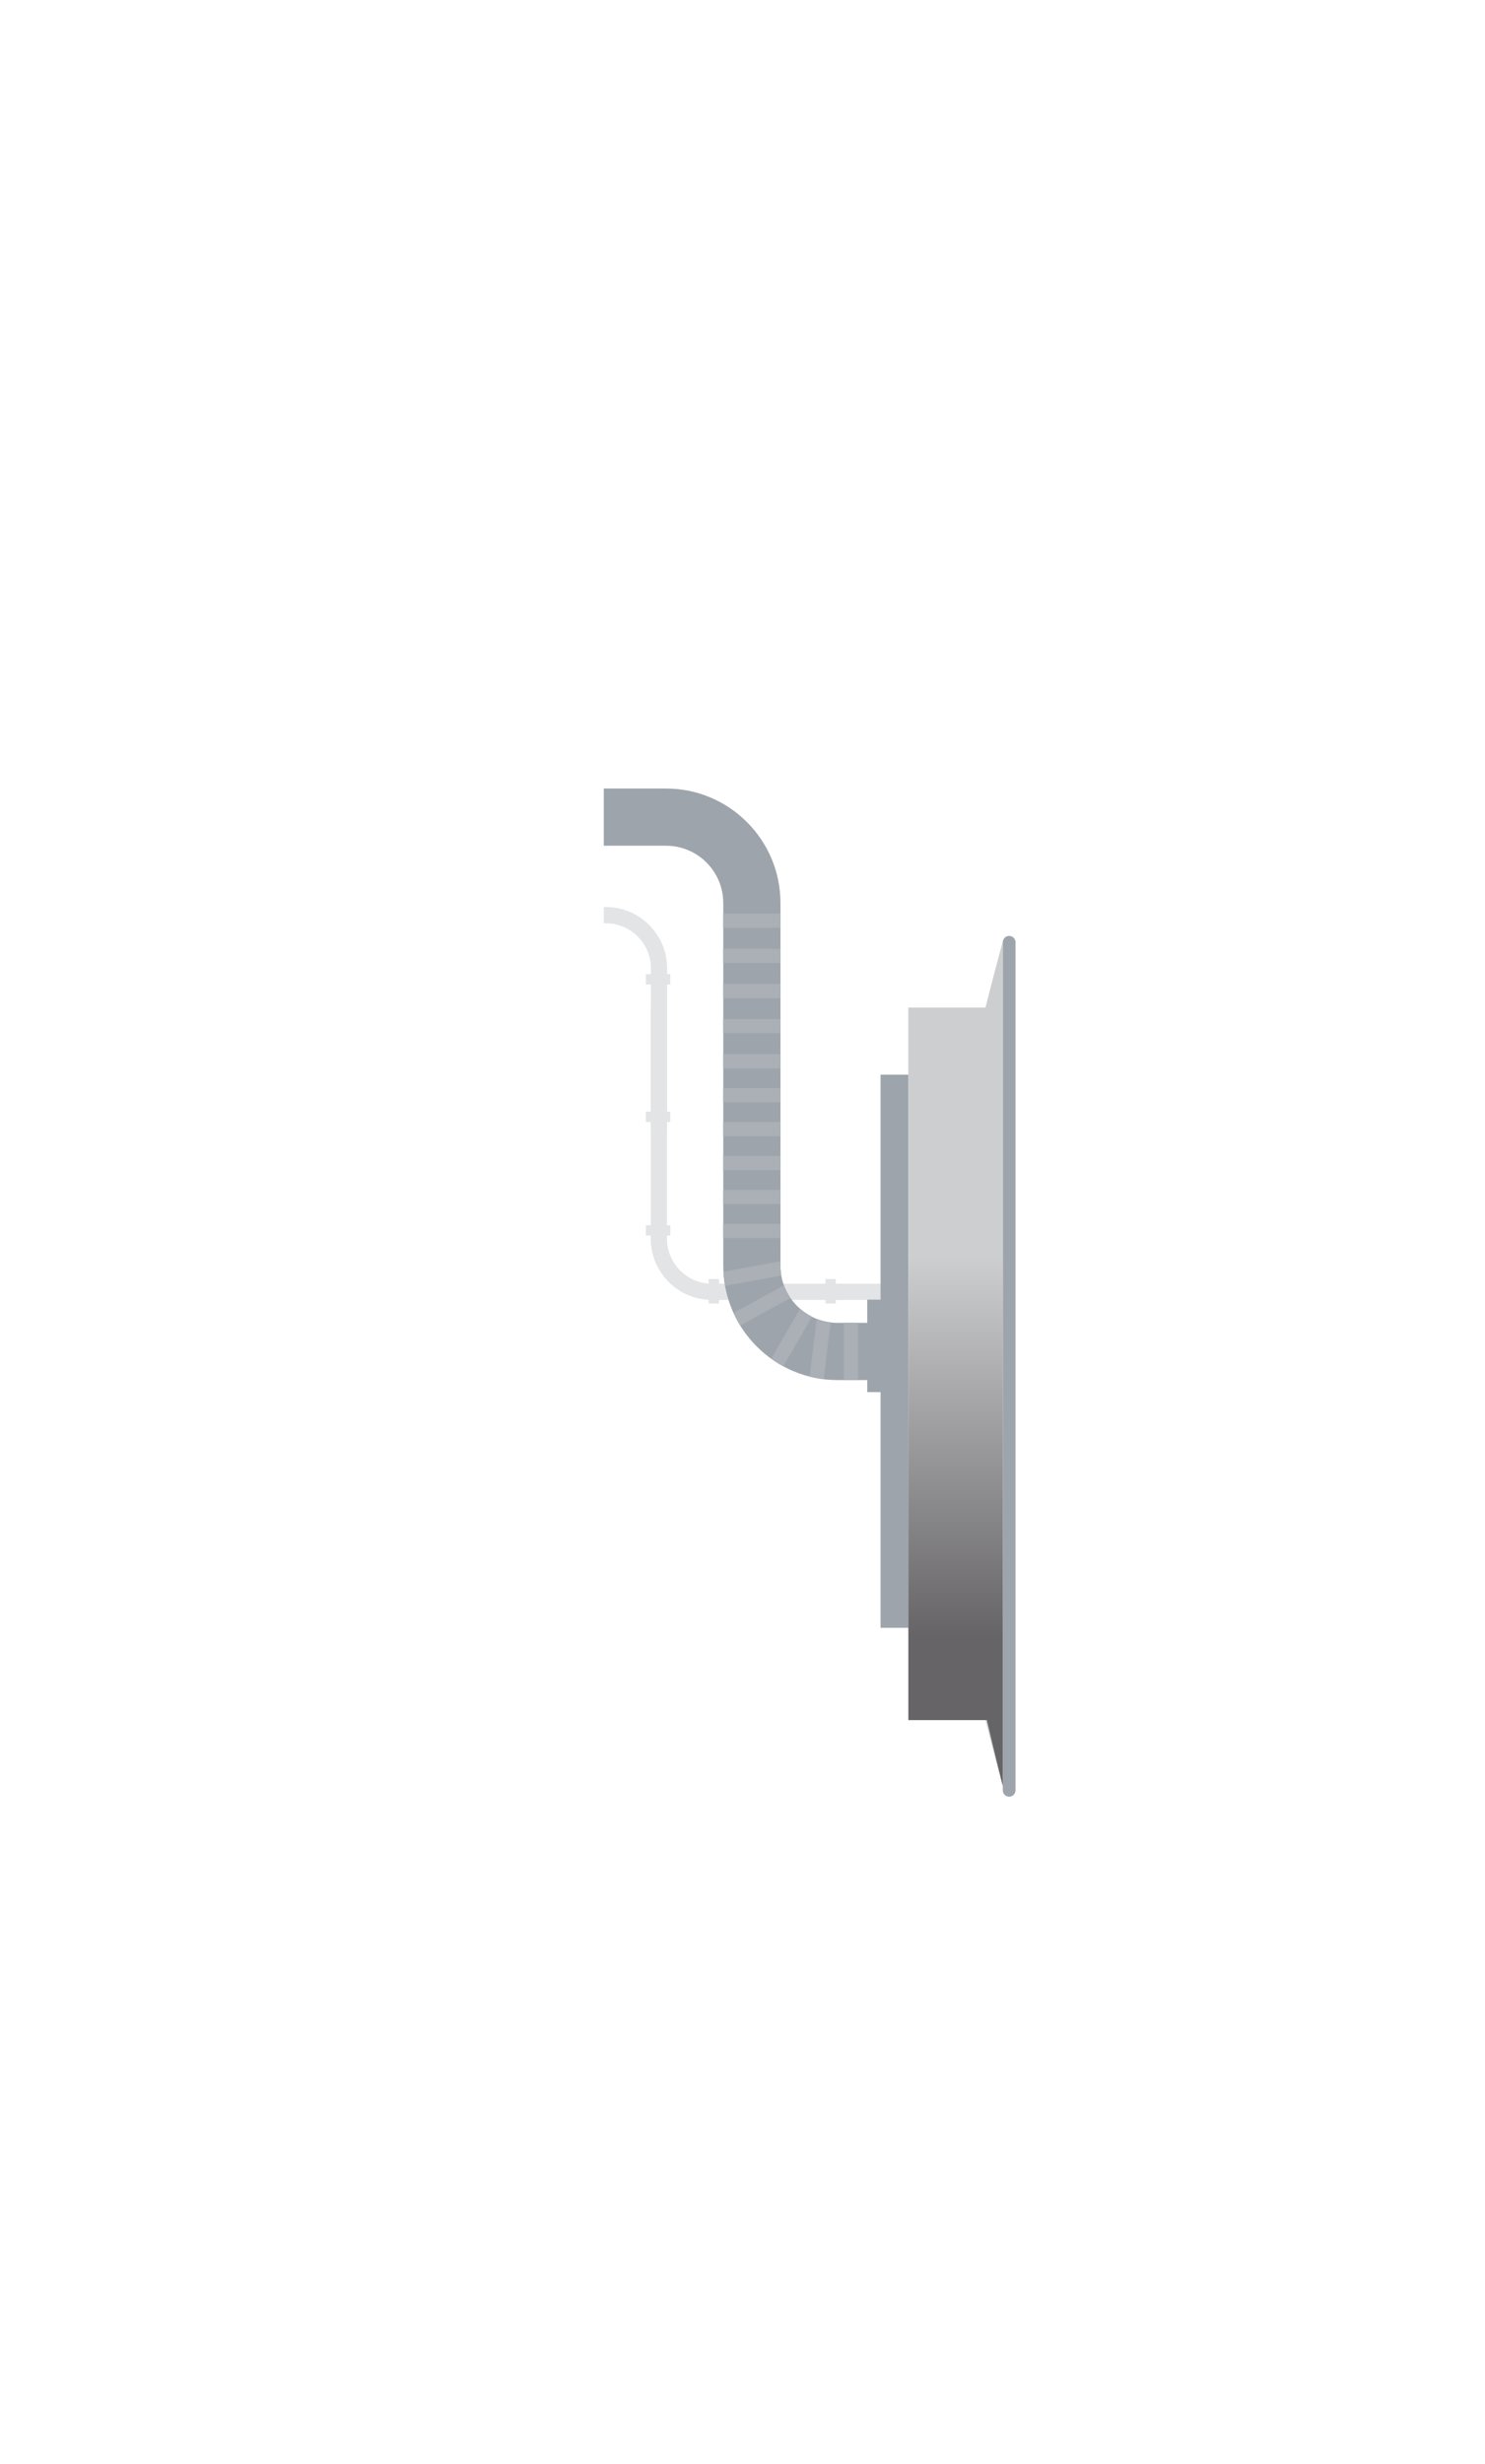 <?xml version="1.0" encoding="utf-8"?>
<!-- Generator: Adobe Illustrator 16.0.4, SVG Export Plug-In . SVG Version: 6.00 Build 0)  -->
<!DOCTYPE svg PUBLIC "-//W3C//DTD SVG 1.1//EN" "http://www.w3.org/Graphics/SVG/1.1/DTD/svg11.dtd">
<svg version="1.1" id="Layer_1" xmlns="http://www.w3.org/2000/svg" xmlns:xlink="http://www.w3.org/1999/xlink" x="0px" y="0px"
	 width="301.389px" height="500px" viewBox="0 0 301.389 500" enable-background="new 0 0 301.389 500" xml:space="preserve">
<g>
	<g>
		<path fill="#9DA4AC" d="M206.105,363.261c0,0.714-0.578,1.292-1.291,1.292l0,0c-0.713,0-1.291-0.577-1.291-1.292V191.19
			c0-0.713,0.578-1.291,1.291-1.291l0,0c0.713,0,1.291,0.578,1.291,1.291V363.261z"/>
		<path fill="#CDCED0" d="M203.523,362.384c0,0-15.922-56.99-15.922-85.663c0-28.673,15.922-85.668,15.922-85.668"/>
	</g>
	<g>
		<g>
			<g>
				<path fill="#E3E4E6" d="M180.475,260.465v3.293h-35.979c-6.848,0-12.422-5.571-12.422-12.421v-46.703h3.295v46.703
					c0,5.033,4.096,9.128,9.127,9.128H180.475z"/>
			</g>
			<g>
				<rect x="143.828" y="259.521" fill="#E3E4E6" width="2.096" height="4.957"/>
			</g>
			<g>
				<rect x="167.527" y="259.521" fill="#E3E4E6" width="2.098" height="4.957"/>
			</g>
			<g>
				<rect x="131.086" y="248.604" fill="#E3E4E6" width="4.955" height="2.095"/>
			</g>
			<g>
				<rect x="131.086" y="225.556" fill="#E3E4E6" width="4.955" height="2.097"/>
			</g>
			<g>
				<rect x="131.086" y="197.655" fill="#E3E4E6" width="4.955" height="2.095"/>
			</g>
			<g>
				<g>
					<path fill="#9DA4AC" d="M170.004,268.409c-6.4,0-11.607-5.205-11.607-11.605v-53.93v-14.261v-5.407
						c0-12.8-10.412-23.215-23.215-23.215h-12.643v11.608h12.643c6.4,0,11.607,5.207,11.607,11.606v5.407v14.261v53.93
						c0,12.8,10.412,23.215,23.215,23.215h12.135v-11.61H170.004z"/>
					<g>
						<rect x="177.572" y="268.409" fill="#ABAFB6" width="2.902" height="11.61"/>
						<rect x="171.268" y="268.409" fill="#ABAFB6" width="2.902" height="11.61"/>
						<path fill="#ABAFB6" d="M167.172,279.839l1.406-11.525c-0.99-0.122-1.939-0.37-2.836-0.725l-1.43,11.721
							C165.244,279.545,166.199,279.72,167.172,279.839z"/>
						<path fill="#ABAFB6" d="M147.16,260.909l11.422-2.101c-0.115-0.652-0.186-1.318-0.186-2.004v-0.912l-11.574,2.128
							C146.873,259.001,146.992,259.963,147.16,260.909z"/>
						<rect x="146.789" y="248.309" fill="#ABAFB6" width="11.607" height="2.899"/>
						<rect x="146.789" y="241.421" fill="#ABAFB6" width="11.607" height="2.902"/>
						<rect x="146.789" y="234.538" fill="#ABAFB6" width="11.607" height="2.902"/>
						<rect x="146.789" y="227.652" fill="#ABAFB6" width="11.607" height="2.903"/>
						<rect x="146.789" y="220.768" fill="#ABAFB6" width="11.607" height="2.902"/>
						<rect x="146.789" y="213.882" fill="#ABAFB6" width="11.607" height="2.9"/>
						<rect x="146.789" y="206.752" fill="#ABAFB6" width="11.607" height="2.901"/>
						<rect x="146.789" y="199.622" fill="#ABAFB6" width="11.607" height="2.9"/>
						<rect x="146.789" y="192.491" fill="#ABAFB6" width="11.607" height="2.9"/>
						<rect x="146.789" y="185.36" fill="#ABAFB6" width="11.607" height="2.9"/>
						<path fill="#ABAFB6" d="M150.227,268.942l10.215-5.574c-0.547-0.794-0.988-1.663-1.326-2.584l-10.252,5.593
							C149.266,267.263,149.719,268.12,150.227,268.942z"/>
						<path fill="#ABAFB6" d="M156.518,275.679c0.785,0.564,1.605,1.086,2.457,1.548l5.818-10.065
							c-0.873-0.444-1.684-0.989-2.412-1.627L156.518,275.679z"/>
					</g>
				</g>
			</g>
			<g>
				<rect x="176.016" y="263.697" fill="#9DA4AC" width="3.156" height="18.757"/>
				<rect x="178.717" y="218.049" fill="#9DA4AC" width="5.639" height="112.231"/>
			</g>
		</g>
		<g>
			<path fill="#E3E4E6" d="M122.538,187.333v-3.295h0.435c6.85,0,12.424,5.573,12.424,12.422v33.004h-3.295V196.46
				c0-5.033-4.094-9.126-9.129-9.126H122.538z"/>
		</g>
	</g>
	<linearGradient id="SVGID_1_" gradientUnits="userSpaceOnUse" x1="193.94" y1="254.956" x2="193.94" y2="331.962">
		<stop  offset="0" style="stop-color:#CDCED0"/>
		<stop  offset="1" style="stop-color:#666466"/>
	</linearGradient>
	<path fill="url(#SVGID_1_)" d="M203.523,191.054c0,0-1.336,5.304-3.23,13.375h-15.938v144.582h15.938
		c1.895,8.071,3.23,13.374,3.23,13.374V191.054z"/>
</g>
</svg>
